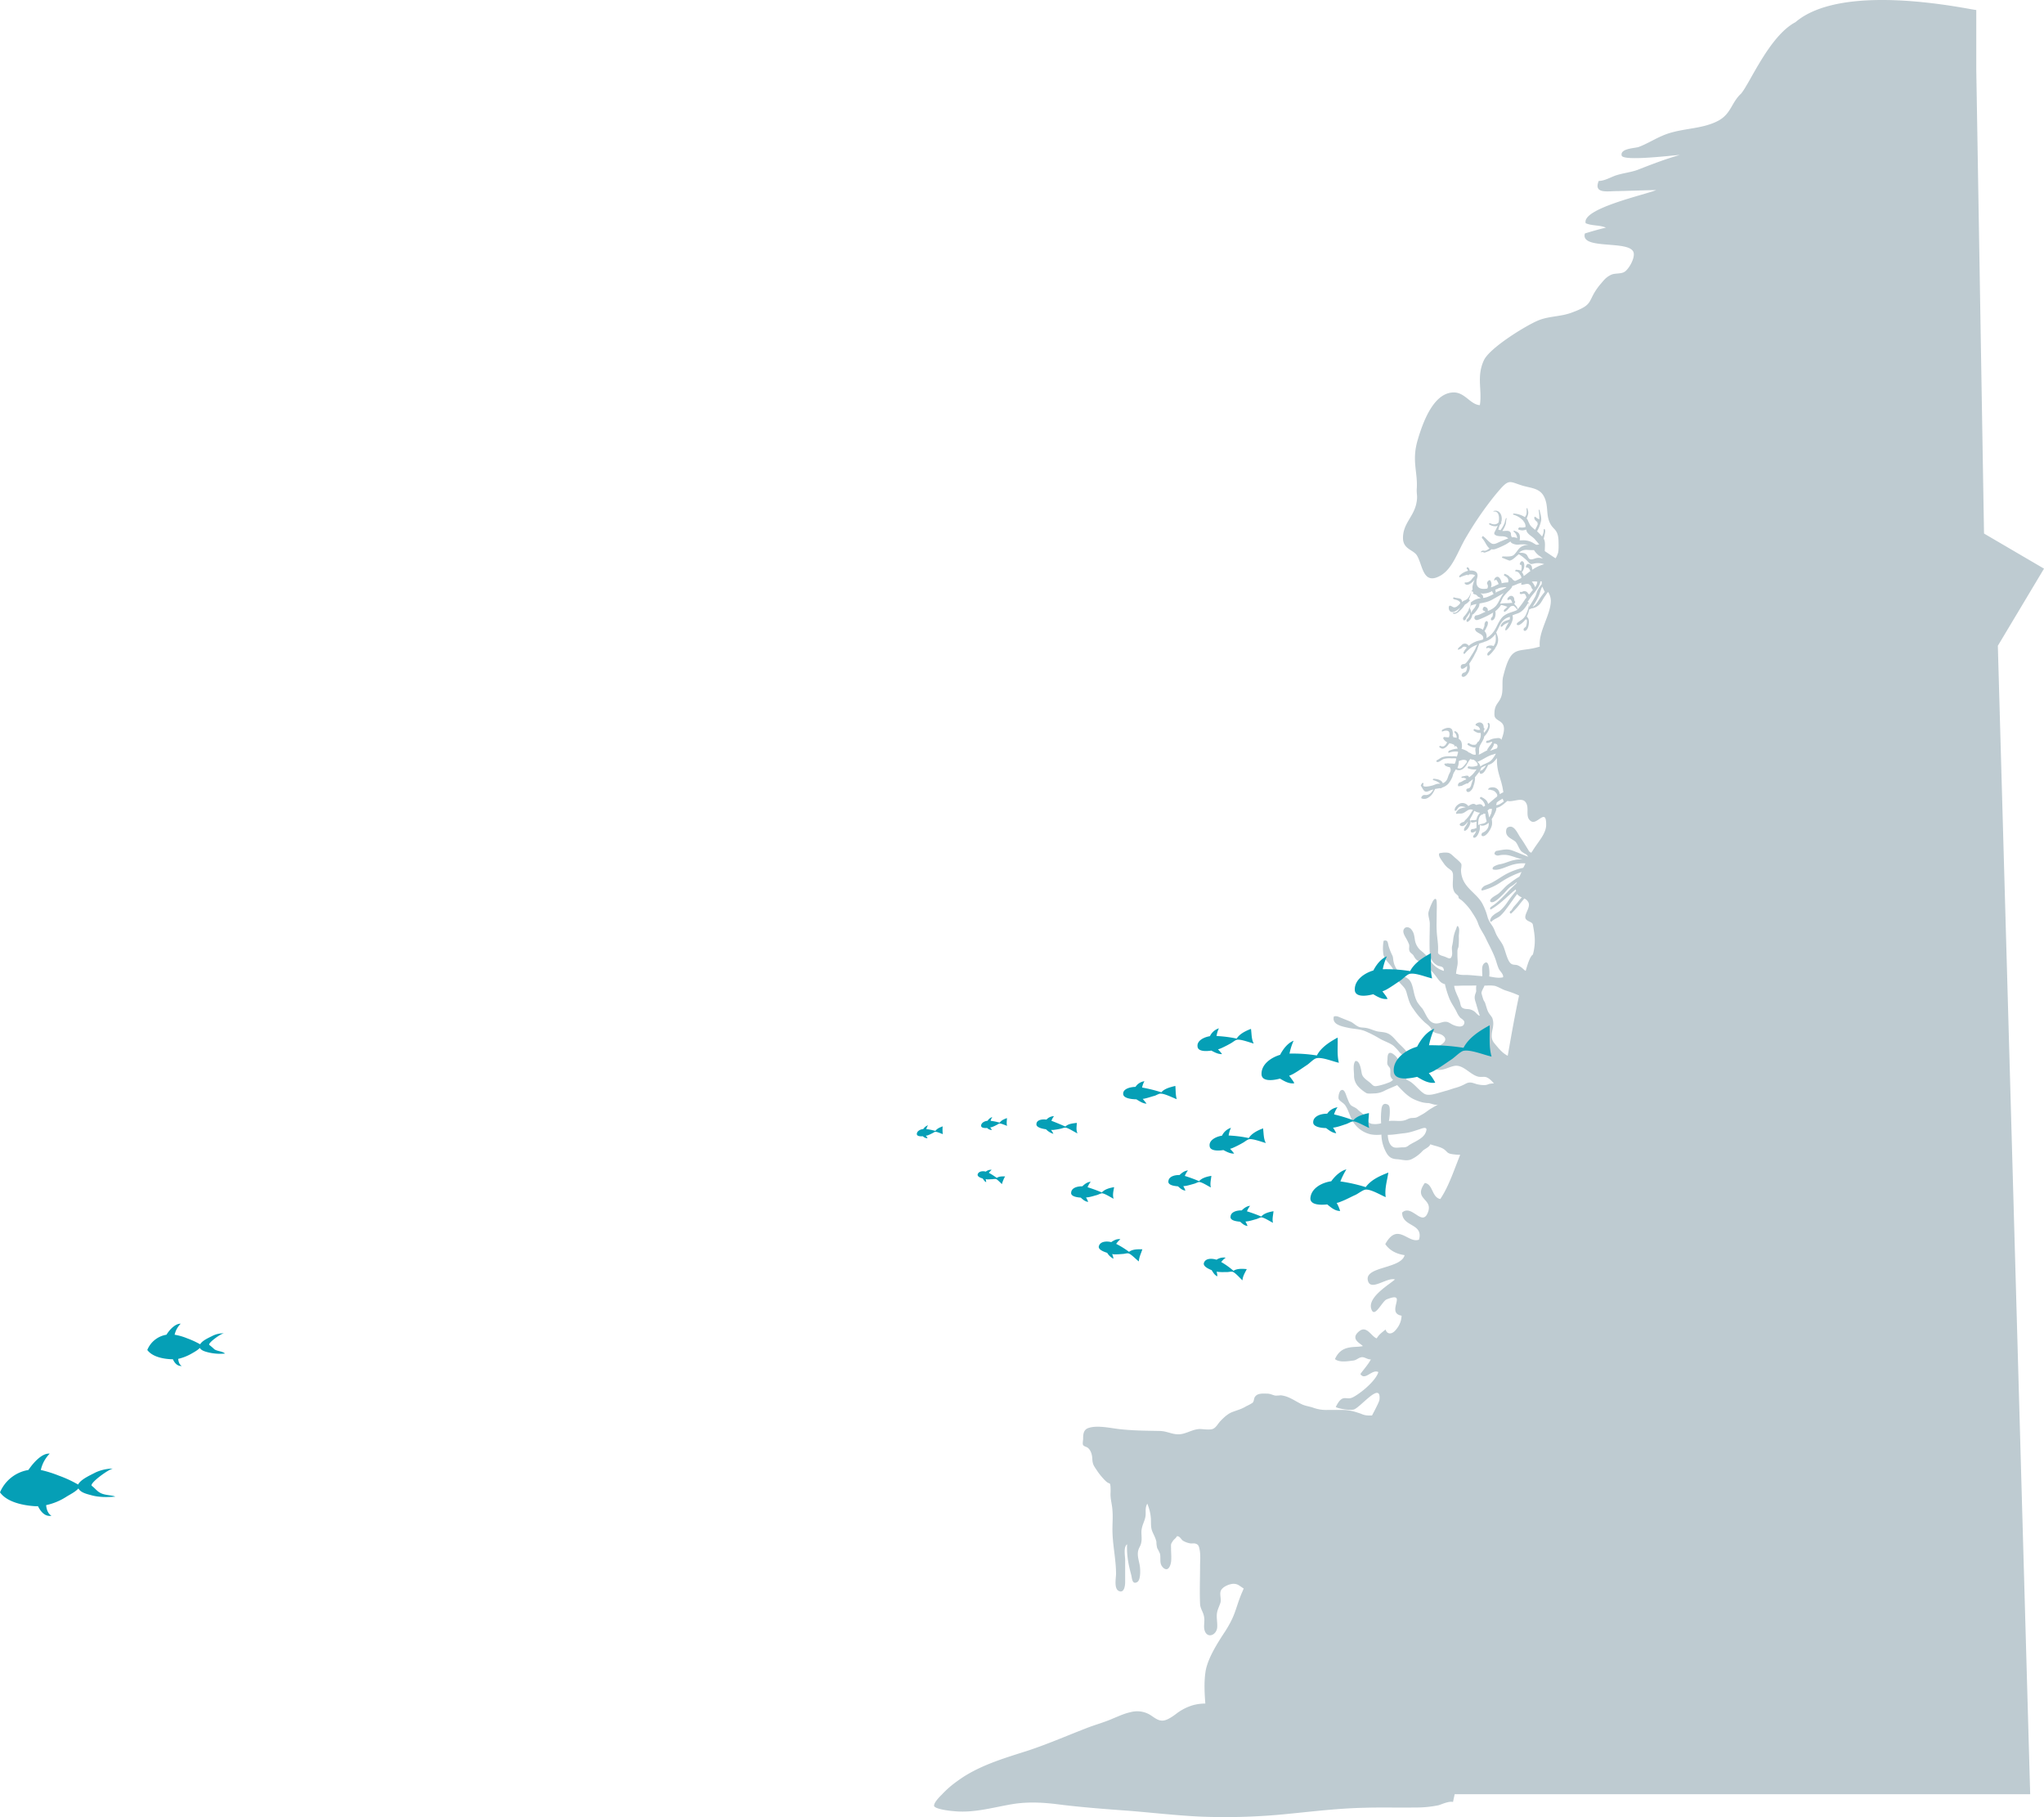 <svg xmlns="http://www.w3.org/2000/svg" width="1263.856" height="1123.421" viewBox="0 0 1263.856 1123.421">
  <g id="rif-fish" transform="translate(-472.286 -3070.853)">
    <g id="Сгруппировать_2384" data-name="Сгруппировать 2384" transform="translate(472.286 3889.204)">
      <path id="XMLID_281_" d="M649.852,503.635c-1.536-.878-3.292-3.073-4.609-3.95-2.195-1.317,10.754-10.754,13.168-10.754a26.685,26.685,0,0,0-10.974,2.414c-3.292,1.756-9,4.17-10.754,7.462a72.85,72.85,0,0,0-11.852-5.487,74.512,74.512,0,0,0-11.193-3.512,20.826,20.826,0,0,1,5.487-10.1c-4.609-.439-9.876,5.267-13.168,10.1A23.118,23.118,0,0,0,588.4,503.635c4.389,6.145,14.485,8.12,21.728,8.559h1.756c1.756,3.512,4.389,6.584,8.34,5.926-2.195-1.317-3.073-3.95-3.292-6.584a37.355,37.355,0,0,0,12.29-5.048c2.414-1.536,5.706-3.073,7.682-5.267,1.317,2.634,5.487,3.512,7.9,4.17,4.609,1.317,9.876,1.317,14.924.878C657.094,505.172,652.924,505.611,649.852,503.635Z" transform="translate(-588.4 -399.377)" fill="#059fb6"/>
      <path id="XMLID_277_" d="M598.98,458.907a32.768,32.768,0,0,0-3.073-2.634c-1.536-.878,7.242-7.242,9-7.242a14.954,14.954,0,0,0-7.462,1.756c-2.195,1.1-6.145,2.853-7.243,5.048a54.369,54.369,0,0,0-8.12-3.731,35.321,35.321,0,0,0-7.682-2.195,13.918,13.918,0,0,1,3.731-6.8c-3.073-.22-6.8,3.512-8.779,6.8a15.4,15.4,0,0,0-11.852,9.437c3.073,4.17,9.657,5.487,14.7,5.706h1.1c1.1,2.414,2.853,4.389,5.487,4.17-1.536-.878-1.975-2.634-2.195-4.389a30.034,30.034,0,0,0,8.34-3.292c1.536-.878,3.95-2.195,5.048-3.512.878,1.756,3.731,2.414,5.487,2.853a30.96,30.96,0,0,0,10.1.658C603.809,460,600.956,460.224,598.98,458.907Z" transform="translate(-466.42 -443.096)" fill="#059fb6"/>
    </g>
    <g id="sh">
      <path id="XMLID_43_" d="M-29.573,1055.5a61.046,61.046,0,0,1,9.4-8.2c13.161-9.742,29.056-14.186,44.439-19.143,12.819-4.273,25.125-9.742,37.773-14.528,4.786-1.709,9.572-3.077,14.186-5.128,3.76-1.538,7.008-3.077,10.939-3.931a15.656,15.656,0,0,1,10.426.855c3.247,1.367,6.153,5.128,10.255,4.273,2.735-.513,6.153-3.077,8.375-4.786a32.1,32.1,0,0,1,9.4-4.615,28.788,28.788,0,0,1,7.691-1.026c-.513-6.837-.855-13.5.171-20,1.367-8.2,7.691-17.947,12.306-24.954,6.324-10.084,5.811-12.819,9.913-23.074.513-1.026.855-2.051,1.367-3.077h0c-.855-.513-1.709-1.2-2.564-1.709a6.087,6.087,0,0,0-4.1-1.2c-2.564.171-6.495,1.88-7.52,4.273-.855,2.222.342,4.786-.171,7.179-.684,2.393-1.88,4.273-2.222,6.837-.342,2.735.342,5.64.171,8.546-.342,4.957-6.324,7.35-7.862,1.709-.684-2.735.342-5.64-.342-8.546-.513-2.735-2.222-4.615-2.393-7.521-.342-7.862,0-15.9,0-23.587,0-3.077.342-6.324-.171-9.4-.513-2.735-.684-3.931-3.077-4.444-1.2-.171-2.222.171-3.418-.171a13.477,13.477,0,0,1-3.931-1.538c-1.2-.855-2.051-3.077-3.76-2.735-.684,1.367-1.88,1.88-2.564,3.077-1.367,1.88-1.026,2.222-1.026,4.615,0,2.735.342,5.64,0,8.2-.513,3.077-2.051,5.982-4.786,3.589-2.735-2.564-1.367-5.469-2.051-8.717a31.887,31.887,0,0,0-1.709-3.418,15.517,15.517,0,0,1-.513-3.931c-.513-2.393-1.538-4.1-2.564-6.495-1.026-2.564-.684-5.128-.855-8.033a28.165,28.165,0,0,0-2.222-9.059c-1.367,2.564-.855,4.273-1.026,7.008-.171,3.077-1.88,5.469-2.393,8.546-.513,2.393.171,5.3-.171,7.691-.342,2.735-1.2,3.247-1.88,5.3-1.026,3.247.342,6.666.855,9.913.342,2.051.684,8.888-1.709,10.084-3.077,1.538-3.077-2.393-3.589-4.444-1.709-6.324-2.906-12.306-2.564-18.972-2.393,1.709-1.2,7.179-1.2,9.742v13.5c0,2.222-.513,6.666-3.418,5.811-3.76-1.026-2.222-8.033-2.222-10.768,0-9.23-2.222-18.117-2.222-27.518,0-3.931.342-7.862,0-11.793-.171-3.418-1.2-6.495-1.2-9.913a44.7,44.7,0,0,0,0-4.786c-.342-2.735-.342-1.367-2.222-2.735A18.173,18.173,0,0,1,69.9,859.8a37.144,37.144,0,0,1-3.931-5.128c-1.88-2.735-2.393-3.589-2.564-7.179-.171-2.222-.855-4.786-2.735-6.324-.855-.684-2.393-.855-2.906-1.709-.513-.684,0-3.077,0-3.931,0-2.735.171-5.64,3.418-6.666,5.982-1.88,14.186.342,20.169.855,8.033.855,15.725.855,23.929,1.026,5.3.171,8.717,3.077,14.186,1.709,3.589-.855,6.495-2.735,10.255-2.906,2.393,0,5.811.684,8.033,0,2.051-.684,3.247-3.077,4.615-4.615,2.222-2.393,4.957-4.957,7.862-5.982,3.247-1.2,5.469-1.709,8.546-3.589a26.408,26.408,0,0,0,3.76-2.051c1.026-1.026.684-2.735,1.538-3.76,1.709-2.393,5.3-1.88,7.862-1.88,1.88.171,2.906.855,4.615,1.2a24.076,24.076,0,0,0,3.418-.171c4.957.513,8.546,3.418,12.819,5.469,2.051,1.026,4.615,1.367,6.837,2.051a23.52,23.52,0,0,0,9.059,1.538h9.572c4.273,0,7.52,1.026,11.452,2.393a10.527,10.527,0,0,0,4.444,1.026h2.222c1.367-2.564,4.444-8.375,4.615-9.742,1.2-11.793-11.623,4.615-15.725,5.982-2.222.855-10.255-.513-11.281-1.538,4.273-8.546,6.153-3.931,10.255-5.811s14.357-9.913,16.066-15.725c-3.931-2.051-8.2,5.64-11.11,1.2,2.051-2.906,4.786-5.811,6.495-9.059-2.051.171-3.589-1.367-5.469-1.367-2.051.171-3.247,1.709-5.128,2.051-3.931.513-8.888,1.367-11.623-.855,4.1-9.23,12.135-6.837,17.263-8.033-1.538-1.709-8.2-4.444-2.222-9.23,4.615-3.76,7.52,3.418,10.768,4.444,1.709-2.735,3.247-3.589,5.469-5.469,1.026,3.247,4.1,3.247,6.666-.171a13.677,13.677,0,0,0,3.247-8.375c-10.255-1.709,4.615-15.554-9.23-10.084-2.906,1.2-7.691,12.477-9.572,5.64-2.051-7.179,11.281-14.87,14.7-17.947-4.786-1.538-14.528,7.179-16.579,1.2-3.247-9.4,20.34-7.521,22.561-16.237-4.786-.684-9.23-2.735-11.964-6.837,7.691-13.845,14.015-.171,20.852-2.735,2.906-10.255-10.426-7.691-10.426-16.75,5.982-5.469,12.306,9.059,15.9,0,3.589-8.888-9.4-7.862-1.88-18.288,5.128.684,4.273,8.888,9.572,9.913,5.3-7.862,8.546-18.118,12.306-27.347a31.475,31.475,0,0,1-5.64-.513c-2.393-.513-2.222-1.2-3.931-2.564-2.222-1.88-6.324-2.393-8.888-3.418-.684,1.88-3.418,2.735-4.786,4.1a22.46,22.46,0,0,1-6.837,5.128c-2.906,1.367-5.982.171-9.059,0-2.906-.171-4.615-1.026-6.153-3.418a23.669,23.669,0,0,1-3.418-11.793,21.341,21.341,0,0,1-6.666-.171,17.334,17.334,0,0,1-9.572-5.982c-3.077-3.589-3.589-8.2-6.153-11.964-1.026-1.538-3.589-2.564-4.1-4.1a7.883,7.883,0,0,1,1.026-4.786c2.564-2.393,3.589,2.735,4.273,4.273s1.2,3.418,2.393,4.615c1.367,1.026,2.906,1.367,4.273,2.735,1.538,1.538,3.589,2.735,4.957,4.273,1.709,1.88.684,3.76,3.589,4.444a13.546,13.546,0,0,0,5.811-.342,45.72,45.72,0,0,1,.171-8.375c.171-2.051.855-4.273,3.418-3.418,1.367.513,1.538,1.367,1.709,2.564a29.972,29.972,0,0,1-.513,7.862,11.319,11.319,0,0,1,2.564-.171c2.222,0,4.615.342,6.666-.171,1.88-.342,3.077-1.538,4.957-1.538,2.222-.171,2.393,0,4.273-1.026,1.2-.684,2.564-1.367,3.589-2.051,1.538-1.026,2.735-2.051,4.273-2.906,1.367-.855,2.735-1.538,4.1-2.393-1.88.684-4.273-.684-5.982-.855a17.9,17.9,0,0,1-5.128-.855,31.807,31.807,0,0,1-4.273-1.709c-3.76-1.88-6.837-5.3-9.913-8.546-2.564,1.2-5.3,2.222-7.691,3.418a14.019,14.019,0,0,1-6.324,1.709c-1.026,0-3.931.342-4.957-.171A21.837,21.837,0,0,1,228,617.945a9.928,9.928,0,0,1-2.735-7.179c0-2.222-.855-6.837.855-8.717,2.906-.513,3.589,6.153,3.931,7.691.684,3.077,3.76,4.273,5.982,6.495,1.367,1.367,1.88,1.538,3.76,1.2a40.124,40.124,0,0,0,7.691-2.393,7.59,7.59,0,0,0,1.88-1.367l-.342-.342c-2.051-2.051-1.026-3.418-1.367-6.153-.171-1.367-1.367-1.88-1.709-3.077-.342-1.026,0-2.393,0-3.418,0-3.589,1.2-4.957,4.273-2.393,2.051,1.709,2.906,3.931,4.1,6.324a20.733,20.733,0,0,1,.855,2.393,8.334,8.334,0,0,0,.513-1.2c1.367-2.393,2.735-2.906,1.367-5.128a19.648,19.648,0,0,0-3.589-3.931,28.974,28.974,0,0,0-3.76-4.1c-2.393-1.88-5.982-2.906-8.546-4.444a69.488,69.488,0,0,0-9.4-4.786c-3.247-1.2-6.666-1.2-9.913-1.88-3.76-.855-10.426-1.88-9.059-7.008,1.367-.513,2.564,0,3.76.513,2.051.855,4.273,1.709,6.324,2.564,1.709.684,2.735,1.88,4.273,2.735,1.88,1.2,3.247.855,5.3,1.2,2.564.342,4.957,1.709,7.52,2.222,1.88.342,4.273.342,6.153,1.2,2.393,1.026,4.1,3.247,5.811,5.128s3.76,3.589,5.3,5.469c1.538,2.051,2.735,3.931,5.64,4.1a12.081,12.081,0,0,0,6.324-2.051c1.709-1.2,3.077-2.906,5.128-3.76,1.709-.855,3.418-.855,4.957-2.051,2.906-1.88,3.418-4.1.171-5.982-1.88-1.026-3.931-.684-5.469-2.222-.684-.684-1.026-1.88-1.709-2.564a20.8,20.8,0,0,0-2.906-2.564,44.106,44.106,0,0,1-7.35-8.546c-2.393-3.077-3.077-5.982-4.1-9.572-.684-2.735-1.367-3.418-3.077-5.3a46.936,46.936,0,0,1-3.76-4.444c-.855-1.538-.513-2.393-1.026-3.931a13.492,13.492,0,0,0-2.393-3.931c-1.709-2.222-3.76-3.931-4.273-6.837a26.315,26.315,0,0,1,.171-8.2c2.735-.855,2.564,1.367,3.077,3.247a36.407,36.407,0,0,0,2.393,5.982c.513,1.2.342,2.393.684,3.589.684,4.1,3.931,7.862,7.52,9.742,2.906,1.538,3.589,3.418,4.444,6.666.684,2.906,1.2,5.982,2.735,8.717a34.667,34.667,0,0,0,3.077,3.931c2.393,3.418,3.76,9.4,8.888,9.23,1.88,0,3.76-1.2,5.64-1.026,1.709,0,2.906,1.2,4.444,1.88,1.88.855,5.811,2.051,6.837-.513.855-2.051-1.2-2.906-2.393-3.931a13,13,0,0,1-2.051-3.247c-1.538-3.247-3.76-5.982-4.957-9.4A59.816,59.816,0,0,1,281.5,554.7v-.171c-2.906-.684-3.931-2.735-5.64-4.957a40.2,40.2,0,0,0-5.128-5.64c-2.222-1.709-5.128-2.906-7.179-4.786a11.462,11.462,0,0,1-1.538-2.393c-.855-1.2-2.222-1.538-2.564-3.077-.342-1.2.171-2.564-.171-3.76a27.891,27.891,0,0,0-1.538-3.247c-.855-1.538-2.906-4.444-1.538-6.324,1.2-1.88,3.76-.855,4.615.513,1.538,1.88,1.709,3.931,2.051,6.153a10.949,10.949,0,0,0,3.418,6.495,28.75,28.75,0,0,1,6.837,7.521,14.988,14.988,0,0,0,7.691,5.3,4.289,4.289,0,0,0-.342-1.709c-.684-1.2-2.393-1.026-3.418-1.538a8.992,8.992,0,0,1-4.957-7.52c-.342-6.153,0-12.306,0-18.459,0-2.564-1.367-5.128-.684-7.52a36.4,36.4,0,0,1,2.393-5.982c1.026-2.051,2.393-2.735,2.564,0,.171,2.564,0,5.3,0,8.033,0,3.247-.171,6.495,0,9.742.171,4.1,1.026,8.033.855,12.135,0,1.538-.342,1.88.855,2.735.855.684,2.906,1.026,3.931,1.538,1.88.855,3.077,1.538,3.76-.855.513-1.88-.342-4.1.171-6.153a31.9,31.9,0,0,0,.684-4.273,22.082,22.082,0,0,1,1.709-5.982c.342-.684.684-3.418,1.709-.855.513,1.2,0,4.1,0,5.3a39.1,39.1,0,0,1-.171,6.324c-.171,1.026-.684,1.538-.684,2.735v2.906c0,1.88.342,4.1,0,5.982-.342,1.709-.684,3.418-.855,5.128.342.171.855.171,1.2.342,2.393.684,4.444.342,6.837.513,2.735.171,5.469.513,8.2.684.171-2.564-1.026-7.008,1.88-8.375,2.564-1.2,2.735,6.666,2.393,8.546,2.906.513,5.811,1.2,8.546.513.513-1.709-1.88-3.76-2.564-5.128-1.026-2.222-1.538-4.615-2.393-6.837-1.538-4.1-3.76-8.033-5.64-11.964-1.367-3.077-3.589-5.811-4.786-9.23-1.026-3.077-2.735-5.3-4.444-8.033a37.126,37.126,0,0,0-5.469-6.153c-.513-.513-1.367-.855-2.051-1.538-.171-.171-.171-1.026-.342-1.367-.855-1.026-2.222-1.709-2.735-3.247-1.2-2.735-.342-6.495-.513-9.4a4.2,4.2,0,0,0-.855-2.906,29.219,29.219,0,0,0-2.393-1.88,14.76,14.76,0,0,1-2.222-2.393c-.855-1.2-2.735-3.76-3.077-4.957-.342-1.709,0-1.709,1.538-1.88a11.955,11.955,0,0,1,4.273,0c1.367.342,2.906,2.051,4.1,3.077,1.026.855,3.247,2.735,3.76,3.76.342,1.026-.171,2.906-.171,3.931a15.7,15.7,0,0,0,.855,4.786c2.393,7.008,9.572,10.084,12.648,16.408A37.632,37.632,0,0,1,307.823,513c.684,2.393,1.88,3.931,3.247,5.982,1.2,2.051,1.709,4.273,2.906,6.153,1.367,2.393,2.906,3.931,3.931,6.666.684,1.88,1.2,3.76,1.88,5.64.513,1.367,1.2,3.247,2.393,4.273s2.564.684,3.931,1.026a10.863,10.863,0,0,1,3.76,2.393,9.4,9.4,0,0,0,1.538,1.2c1.538-5.64,3.077-9.4,4.444-10.084,2.051-7.691,1.026-12.648,0-18.459-.342-2.051-3.931-1.88-4.615-4.1-.684-2.393,2.906-6.324,2.051-9.23a5.1,5.1,0,0,0-2.735-2.906c-.855,1.026-1.538,1.88-2.393,2.906a46.909,46.909,0,0,1-5.469,6.153c-.342.342-.684.342-.855,0l-.171-.171c-.342-.342.171-1.2.684-1.367.171,0,1.367-2.051,1.709-2.393,1.026-1.2,2.051-2.222,2.906-3.418a29.756,29.756,0,0,1,2.051-2.393,6.959,6.959,0,0,1-2.906-2.051c-2.222,2.906-4.273,5.982-6.495,8.888a30.483,30.483,0,0,1-3.76,4.444c-1.709,1.538-3.589,1.88-5.3,3.418-.855.855-1.367,0-1.026-1.026.684-1.709,1.026-1.88,2.393-3.077.855-.684,2.222-1.367,3.247-2.051a26.652,26.652,0,0,0,4.957-5.64,72.451,72.451,0,0,1,5.3-6.837c0-.342-.171-.684-.171-1.026-.684.684-1.538,1.2-2.222,1.88-4.444,3.931-8.2,7.691-12.99,10.426-.855.513-.855-1.026,0-1.538,3.931-2.564,6.666-5.469,10.255-9.23,1.88-2.051,3.76-3.589,5.469-5.469,0-.171.171-.342.171-.513a19.63,19.63,0,0,0-1.709,1.367c-.855.684-1.88,1.2-2.906,2.051-1.2,1.026-2.393,2.564-3.589,3.76-2.051,2.051-6.495,6.666-8.2,4.786-.342-.342,0-1.026.342-1.538,1.538-1.709,3.247-2.222,4.957-3.589,2.222-1.88,4.273-4.615,6.666-6.153a50.937,50.937,0,0,1,5.982-4.1c.513-.855.855-1.88,1.367-2.906a55.855,55.855,0,0,0-12.819,6.324,35.407,35.407,0,0,1-11.452,5.128c-.513.171-.684-.513-.342-1.2,1.367-1.88,2.393-1.88,3.931-2.564,3.077-1.2,6.495-3.589,9.572-5.469a40.849,40.849,0,0,1,12.135-4.786,20.4,20.4,0,0,0,1.367-2.735,23.27,23.27,0,0,0-9.572,1.367c-3.418,1.2-7.52,3.247-10.426,2.393-.513-.171-.342-1.2.342-1.709a11.085,11.085,0,0,1,4.1-1.538c2.906-.513,5.811-2.051,8.717-2.564a16.924,16.924,0,0,1,5.128-.342c-2.906-.684-5.64-1.88-8.546-2.564a14.094,14.094,0,0,0-5.982,0,2.659,2.659,0,0,1-2.735-.684c-.513-.513.342-1.88,1.026-2.051,4.1-.684,6.666-1.538,10.084-.171,3.247,1.2,6.324,2.564,9.572,3.76-.342-.513-.684-.855-1.026-1.367a16.127,16.127,0,0,1-3.077-1.88c-1.538-1.538-2.051-3.76-3.418-5.64-1.709-2.222-7.179-2.906-5.982-8.033a2.18,2.18,0,0,1,.855-1.2c3.931-2.222,6.153,3.931,7.862,6.324,1.88,2.564,3.418,5.3,5.128,8.033a.6.6,0,0,0,.171.342l.171.171c.342.342.855.513,1.2.855a5.32,5.32,0,0,1,.684-1.026c3.76-6.153,8.375-10.6,8.546-16.066.171-11.281-5.469,0-9.23-2.393-4.273-2.564-.684-8.375-3.589-11.964-2.393-3.077-8.033.342-11.11-.684-2.051,1.709-4.1,3.589-5.982,4.1a1.858,1.858,0,0,1-.855.171h0a6.032,6.032,0,0,1-.513,2.393,29.728,29.728,0,0,1-2.393,4.615,11.212,11.212,0,0,1,.171,3.418c-.513,3.077-4.273,8.375-6.324,6.837a1.455,1.455,0,0,1,.513-1.88,6.072,6.072,0,0,0,3.077-2.564,5.453,5.453,0,0,0,.684-3.589,6.5,6.5,0,0,1-2.906,1.709c-.855.171-2.051.171-2.564-.513v.513c.171.171.171.342,0,.684v1.538c-.342,2.051-1.88,5.811-3.76,5.3-.513-.171-.513-.855,0-1.538a6.032,6.032,0,0,0,1.367-2.222.628.628,0,0,1,.171-.513c-.342.171-.684.513-1.026.684-1.2.684-2.393.684-2.393-.684a.94.94,0,0,1,.513-.855c.684-.342,1.2-.171,1.709-.342a11.768,11.768,0,0,1,1.367-.513v-3.931c-1.2.342-3.247,1.2-3.589-.171,0-.342.171-.684.513-.684a5.7,5.7,0,0,1,1.709,0c.513-.171,1.026-.171,1.367-.342a7.438,7.438,0,0,1,2.222-4.273,8.129,8.129,0,0,1-3.589-1.2,45.1,45.1,0,0,1-2.564,4.957c-.171.171-.171.342-.342.342.513.513.684,1.026.513,2.222-.342,1.538-1.538,3.931-2.906,4.615-1.538.855-1.2-1.026-.342-2.222a9.956,9.956,0,0,0,1.709-3.247c-.342.342-.513.684-.855,1.026-1.538,1.88-2.906,2.222-4.1,1.2a.824.824,0,0,1,.171-1.026,6.928,6.928,0,0,1,1.538-.855,1.73,1.73,0,0,0,1.2-.684,1.706,1.706,0,0,1,.684-.855,14.87,14.87,0,0,0,2.051-2.393c.855-1.2,1.538-2.393,2.393-3.589a2.89,2.89,0,0,0-2.393-.171c-1.2.342-2.735,1.88-4.1,2.222-1.2.342-2.222,0-3.418.342-.342.171-.684-.513-.342-1.026,1.538-2.564,3.76-2.564,5.811-3.077a11.35,11.35,0,0,0-2.564-.513,2.246,2.246,0,0,0-1.709.513c-.684.513-1.026,1.538-1.709,2.051-.513.342-.855.171-.855-.342,0-2.222,2.735-4.1,4.1-4.273a4.49,4.49,0,0,1,4.1,1.538.32.32,0,0,1,0,.513.167.167,0,0,0,.171-.171c2.393-1.538,3.418-1.88,4.957-.684a9.013,9.013,0,0,1,2.051-.513,2.206,2.206,0,0,1,2.222,1.538,6.2,6.2,0,0,0,1.2-.513,4.023,4.023,0,0,0-.342-1.367,6.9,6.9,0,0,0-2.735-3.077c-.342-.342.171-1.2.684-1.026,1.88.855,3.76,2.051,4.273,4.273,1.538-1.2,3.247-2.735,5.128-4.273.171,0,.171-.171.342-.171,0-.171.171-.342.171-.513.171-1.2-1.026-2.222-1.538-2.735a4.387,4.387,0,0,0-2.051-.855c-.513,0-1.026-.513-1.538-.171s-.513-.684,0-1.026a4.622,4.622,0,0,1,2.564-.513,4.154,4.154,0,0,1,3.077,1.538,5.1,5.1,0,0,1,1.026,2.735,14.128,14.128,0,0,1,2.222-1.2c-1.026-8.375-4.273-12.135-3.931-21.194a18.376,18.376,0,0,1-2.222,2.564,7.5,7.5,0,0,1-3.247,1.709,21.014,21.014,0,0,1-2.393,4.273c-1.2,1.367-2.906,1.88-2.906,0a1.136,1.136,0,0,1,.684-.855c.684,0,1.2-.342,2.051-1.367a6.139,6.139,0,0,0,1.2-1.709,22.253,22.253,0,0,0-2.906,1.367,9.834,9.834,0,0,1-1.88,3.418l-2.051,2.564c.342,1.367-.342,3.931-.855,5.3a6.028,6.028,0,0,1-2.222,3.418c-1.2.684-2.051.342-2.222-.855,0-.342.342-.855.513-.855a5.432,5.432,0,0,0,1.538-.513,3.9,3.9,0,0,0,1.026-2.051c.171-.684.855-2.393,1.026-3.418a13.479,13.479,0,0,1-2.564,2.051,1.136,1.136,0,0,1-1.367.684c-.855.513-1.88.855-2.735,1.367a10.233,10.233,0,0,1-2.051.342c-.342.171-.513-.171-.513-.684v-.342c.171-.513.684-1.367,1.2-1.367,1.026-.171,2.051-1.2,3.247-1.538.171-.171.342-.171.684-.342-.342-.855-1.88-1.026-2.735-.855-.342,0-.342-.855.171-.855,1.2-.171,2.393-.684,3.418-.513.513.171.684.513.855,1.026.513-.342,1.026-.855,1.709-1.367a20.483,20.483,0,0,0,2.906-3.589,10.558,10.558,0,0,1-5.3-.684c-.513-.171.171-1.367.513-1.2a8.863,8.863,0,0,0,5.469-.513v-.684c-.171-1.2-1.88-2.564-2.564-2.906a2.534,2.534,0,0,1-1.2-.171,1.306,1.306,0,0,1-.855-.342v.171a40.887,40.887,0,0,0-2.222,3.589c-1.2,1.88-2.735,3.077-4.273,3.247a3.575,3.575,0,0,1-2.393-.513c-.342.684-.684,1.2-1.2,2.051-.855,1.709-.513,2.051-1.2,3.247a14.116,14.116,0,0,1-2.393,3.76,8.734,8.734,0,0,1-3.76,2.222.9.9,0,0,1-1.2.342l-3.077.513c-1.026,2.222-2.051,4.1-4.1,5.3a4.4,4.4,0,0,1-4.273.513.763.763,0,0,1,0-.855c.855-1.538,1.88-1.2,2.906-1.2a4.5,4.5,0,0,0,2.564-1.026,8.983,8.983,0,0,0,1.88-2.393,8.463,8.463,0,0,0-2.222.684c-3.589,1.709-3.589-.171-5.469-2.906-.171-.171,0-.513.171-.855.171-.171.171-.342.342-.513.342-.855,1.367-.513,1.026.342-1.2,2.393,4.1,1.2,5.811.684,1.026-.342,1.367-.513,2.393-.855a9.029,9.029,0,0,1,2.222-.171,10.6,10.6,0,0,0-4.444-2.222c-.342,0,0-.855.342-.855,1.88.171,4.786.513,5.64,2.735.171,0,.342-.171.513-.171,2.564-1.367,2.393-3.418,3.418-5.469l.513-1.026a2.8,2.8,0,0,0-.171-3.247,4.848,4.848,0,0,1-2.222-.684c-.342.171-.342,0-.513-.342l-.513-.513c-.171-.171.171-.684.342-.684h1.026a2.371,2.371,0,0,1,1.538,0,21.787,21.787,0,0,1,3.418.171,9.01,9.01,0,0,0,.855-2.564,1.028,1.028,0,0,1,.171-.684c-1.026-.342-2.393,0-3.589-.171a15.971,15.971,0,0,0-3.931.342c-1.88.513-3.418,2.735-4.786,1.709-.171-.171,0-.684.342-.855,1.026-.513,1.88-1.2,2.906-1.709a11.035,11.035,0,0,1,3.247-.684,20.6,20.6,0,0,1,3.247,0,8.092,8.092,0,0,1,2.906.171V413.7c.171-.342.171-.513.342-.855a3.169,3.169,0,0,1,.342-1.2v-.855a11.355,11.355,0,0,0-5.64.684c-.684.171-.342-1.2.342-1.367a16.783,16.783,0,0,1,5.128-1.2,3.908,3.908,0,0,0-1.2-1.709c-.171.171-.342.342-.513.342s-.171,0-.342-.171v-.684a7.552,7.552,0,0,0-2.735-1.026c-.171,0-.171,0-.342-.171-.171.342-.342.684-.513.684A6.877,6.877,0,0,1,281.5,408.4c-1.538,1.026-2.393.342-3.418-.342-.342-.171.171-1.026.513-.855,1.2.513,2.393.855,3.76-1.367.171-.342.342-.513.513-.855a5.7,5.7,0,0,1-2.393-2.222c-.171-.342.171-1.2.684-1.026a13.815,13.815,0,0,0,2.735.171,4.481,4.481,0,0,0,.342-2.564c-.171-2.051-2.735-1.709-4.273-1.026-.684.171-.513-1.026.171-1.2,2.051-1.2,4.786-1.709,5.811.171a7.3,7.3,0,0,1,.342,3.418c0,.171,0,.342-.171.342.342,0,.513.342.513.855a8.58,8.58,0,0,1,2.051.342,3.964,3.964,0,0,0-1.367-3.418c-.171-.171.171-.855.513-.684,1.367.513,2.222,1.709,2.222,3.76a1.858,1.858,0,0,1-.171.855,4.627,4.627,0,0,1,1.709,1.88,7.662,7.662,0,0,1,.171,4.444,13.4,13.4,0,0,1,2.393.855A6.065,6.065,0,0,1,296.2,411.3c1.026.171,1.538.855,2.564,1.2a5.814,5.814,0,0,0,1.709.171c.171-1.367-.342-2.222-.171-3.589,0-.342.171-.684.171-1.026a1.281,1.281,0,0,1-.855.171,8.775,8.775,0,0,1-4.1-1.709c-.342-.171.171-1.2.684-1.026,1.026.513,1.88,1.2,3.077,1.026,1.026,0,1.367.171,2.222-1.367.171-.342.342-.513.684-.513.171-.171.171-.342.342-.513a7.06,7.06,0,0,0,1.026-4.957c-1.709.342-3.247-.684-4.273-1.367-.342-.342.171-1.2.513-1.026a5.6,5.6,0,0,0,3.418.513,3.17,3.17,0,0,0-1.2-2.051c-.513-.342-1.026-.342-1.538-.855-.171-.171,0-.684.342-.855,1.709-1.367,3.589-.855,4.273.513a4.008,4.008,0,0,1,.342,2.051c.513,0,.684.684.171,1.538l-.171.171c0,.513.171.855.171,1.367a18.1,18.1,0,0,0,1.709-2.051c.684-1.026,1.2-2.735.684-3.247-.342-.342.171-1.026.513-.855.855.513.855,2.051.342,3.589a12.817,12.817,0,0,1-3.077,4.786c-.513,3.077-3.247,5.128-3.247,8.2a9.336,9.336,0,0,1-.171,3.077c1.367-.513,2.564-1.367,4.273-2.222l1.026-.513v-.342c0-.171.171-.342.171-.513l.171-.171a24.452,24.452,0,0,1,1.88-2.564,5.276,5.276,0,0,0,.855-1.709,4.023,4.023,0,0,0-1.367.342,3.417,3.417,0,0,1-2.222.342c-.513-.171,0-1.367.513-1.367.855.171,1.538-.513,2.564-.855a8.48,8.48,0,0,1,2.222-.513c1.367-.171,2.735-.513,3.589.342.171.171.171.342.342.513,1.026-2.735,1.88-5.469,1.538-7.691-.513-4.444-5.64-3.931-5.811-7.52-.342-7.52,3.418-7.179,4.615-12.99.684-3.418,0-7.691.684-10.6,5.128-21.023,8.888-14.528,22.732-18.8-1.026-9.059,6.666-19.485,6.837-28.2a11.009,11.009,0,0,0-1.709-5.64,17.9,17.9,0,0,0-1.367,1.88c-1.367,1.709-2.393,3.931-3.589,5.469a8.3,8.3,0,0,1-5.469,2.906,1.846,1.846,0,0,1-1.2.513,24.206,24.206,0,0,1-1.2,3.76,1.306,1.306,0,0,0-.342.855h.171c.171,0,.171.171.171.342a2.631,2.631,0,0,1,.855,1.709,7.341,7.341,0,0,1,0,2.735c-.171,1.367-.855,3.589-2.222,3.931-.684.171-1.2-.513-.855-1.367a3.48,3.48,0,0,1,1.2-1.026c0-.171.171-.171.171-.342a10.888,10.888,0,0,0,.342-1.2c.171-.684.513-2.564,0-3.077h-.342l-.171-.171h0c-1.88,2.393-4.615,4.615-5.469,3.247-.171-.171,0-.684.342-1.026,2.051-1.709,3.931-2.222,5.3-5.128,1.026-2.393,2.393-5.811,1.709-7.691-1.88,3.077-3.589,5.811-6.837,7.008-1.026.342-2.051.684-3.247,1.2a4.735,4.735,0,0,1,0,3.077c-.513,2.051-2.393,5.3-3.931,6.153-.171.171-.513,0-.513-.342.171-1.538,1.367-3.077,2.051-4.444V330.8c-1.2.684-2.564,1.026-3.76,2.393-.855.855-1.538.171-.855-.855,1.2-2.393,3.589-2.564,5.128-3.247h.171a2.9,2.9,0,0,0,0-1.709c-.684.342-1.367.513-2.051.855-3.76,2.051-4.273,5.469-6.324,8.888a.167.167,0,0,1,.171.171c.684,2.051,1.709,3.931.513,7.179a10.9,10.9,0,0,1-1.367,2.393v.171c0,.171-.171.342-.342.513l-.171.171a20.538,20.538,0,0,1-3.077,3.418c-1.2.855-1.709-.684-.513-1.88a19.5,19.5,0,0,0,1.88-1.88.888.888,0,0,0-.684-.342,2.036,2.036,0,0,0-2.222-.171c-.513.171-.342-.855.171-1.2a4.956,4.956,0,0,1,4.1-.171c.342-.513.513-1.026.855-1.538.855-2.222.342-4.273.342-5.982a3,3,0,0,1-.684.855,12.348,12.348,0,0,1-6.495,4.1,1.1,1.1,0,0,1-.855.342c-.855.342-1.538.513-2.393.855a.763.763,0,0,1,0,.855,30.276,30.276,0,0,0-1.026,2.906c-.513,1.2-1.367,2.564-1.88,3.76-.855,1.538-1.709,2.906-2.735,4.444l-.171.171c0,.855.342,1.709.342,2.564a6.935,6.935,0,0,1-.855,2.906c-1.026,1.88-2.735,3.418-3.931,2.564-.342-.171-.342-.684-.171-1.2a1.914,1.914,0,0,1,1.367-1.2,1.832,1.832,0,0,0,1.367-1.026,6.5,6.5,0,0,0,.513-3.077c-1.709,1.538-3.931,2.906-3.931.342a1.7,1.7,0,0,1,1.026-1.367c1.2-.342,1.538.171,2.735-1.367a24.428,24.428,0,0,0,2.393-3.418c.855-1.367,1.88-2.906,2.564-4.273.684-1.2.684-1.88,1.709-3.077a14,14,0,0,0-4.786,2.393l-.513.513a15.793,15.793,0,0,0-2.393,2.393c-.684.855-1.367.171-.855-.855a9.956,9.956,0,0,1,1.88-2.564,2.073,2.073,0,0,0-2.222-.513,4.533,4.533,0,0,0-1.026.855,9.162,9.162,0,0,1-1.88.855c-.342.171-.513-.171-.342-.513.513-1.026,1.367-1.367,2.051-2.051a2.7,2.7,0,0,1,3.76-.684c.342.171.513.513.855.855a16.025,16.025,0,0,1,5.811-3.077,20.669,20.669,0,0,0,3.077-.855c.855-3.76-4.273-3.418-4.957-6.153a.653.653,0,0,1,.513-.855,5.2,5.2,0,0,1,4.273,1.026,8.334,8.334,0,0,0,.513-1.2,5.432,5.432,0,0,0,.513-1.538V332c0-.171.171-.855.171-.513,0-.684.855-1.709,1.367-1.367s.684.684.513,1.538a4.859,4.859,0,0,1-.684,2.051,18.68,18.68,0,0,1-1.367,2.564,4.645,4.645,0,0,1,1.2,4.273c2.222-1.2,4.273-3.077,6.153-6.837,1.026-2.051,2.222-4.615,3.931-6.324,2.735-2.564,6.153-2.735,9.059-4.273a10.311,10.311,0,0,0-2.222-2.393,3.083,3.083,0,0,0-2.051.342l-1.2,1.2a6.693,6.693,0,0,1-2.393,2.051c-.684.171-.684-1.026,0-1.538.513-.342,1.026-1.026,1.709-1.538-.684-.171-1.367-.513-2.051-.684-.513-.171-1.2-.342-1.88-.513a15.9,15.9,0,0,1-3.589,3.931c.513,2.051-.171,5.64-2.222,5.64-.855,0-.513-1.88.513-2.222-.342.171-.171.171,0-.342a2.168,2.168,0,0,0,.171-1.026c0-.342.171-.684.171-1.2a56.224,56.224,0,0,1-7.862,3.931c-1.709.684-2.735,1.2-3.589-.171-.342-.513.171-2.051,1.026-2.051,1.709-.171,3.418-1.2,5.3-2.051a.6.6,0,0,0,.342-.171c0-.171-.171-.171-.342-.342l-1.026-.513c-.684-.513.171-2.564,1.026-2.222a2.471,2.471,0,0,1,1.709,1.2,3.332,3.332,0,0,1,.171,1.367,12.443,12.443,0,0,0,4.786-2.906c1.88-2.051,2.735-4.957,4.444-7.35a3,3,0,0,1,.684-.855c-.171,0-.171.171-.342.171-2.222,1.367-4.444,2.564-6.837,3.931-2.735,1.538-5.3,1.88-7.862,2.393,0,.342-.171.855-.171,1.2a4.616,4.616,0,0,1-.855,1.88,14.874,14.874,0,0,1-2.906,3.589.32.32,0,0,1-.513,0,5.96,5.96,0,0,1-2.735,4.615c-.513.171-.855,0-.855-.513V329.6a1.405,1.405,0,0,1,.684-1.026,4.69,4.69,0,0,0,1.367-3.931,23.476,23.476,0,0,1-2.222,3.418c0,.855-1.2,2.051-1.709,1.367,0-.171-.171-.171-.171-.342-.342-.513,0-1.367.513-1.88a19.365,19.365,0,0,0,2.906-4.1c-.171-.342.171-.855.513-1.2.855-1.88,1.026-3.76.171-4.615-.171.171-.171.342-.342.342a8.265,8.265,0,0,1-2.735,2.222,14.788,14.788,0,0,1-3.247,3.931c-1.367,1.367-2.735,2.051-3.931,1.709-.342-.171,0-.855.342-.684,1.538.342,2.735-1.2,3.931-3.077-1.538,1.367-3.247,2.735-4.615,2.735-1.538.171-2.735-1.2-2.393-3.247a.735.735,0,0,1,.684-.684c1.538.171,2.051,1.88,4.273.513a15.421,15.421,0,0,0,1.709-1.538c0-.171.171-.171.171-.342.855-.855-1.538-2.051-1.709-2.051-.684-.342-1.709-.342-2.393-.855-.342-.171.171-1.026.513-.855,1.2.513,2.564.342,3.76.855a1.744,1.744,0,0,1,1.026,2.051c.171-.171.513-.342.684-.513,1.367-.855,2.393-.684,3.589-2.564,1.026-1.538,1.367-3.247,2.393-4.786a5.879,5.879,0,0,1,.171-2.906,21.641,21.641,0,0,1,1.026-3.077,11.075,11.075,0,0,1-3.077,2.735c-1.538.684-2.393.513-3.077-.513-.171-.171.171-.513.342-.513a4.58,4.58,0,0,0,3.589-1.367,20.792,20.792,0,0,1,2.564-2.906c-.513-.513-1.538-.855-3.589-.684h-.171c0,.171-.171.171-.171.342-.342.171-.513.171-.684,0a.167.167,0,0,0-.171-.171h0a26.971,26.971,0,0,0-4.444,1.538c-.513.342-.855-.513-.342-1.026a10.913,10.913,0,0,1,5.128-2.906,1.439,1.439,0,0,0-.684-1.2c-.342-.342.171-1.2.513-1.026a2.175,2.175,0,0,1,1.2,2.051c2.051-.171,4.1.342,4.615,1.709.855,1.709-.342,3.077-.342,5.3-.171,4.1,3.247,4.786,6.666,4.1a2.605,2.605,0,0,0,0-2.735c-.684-1.026,1.2-3.077,1.88-2.222a4.548,4.548,0,0,1,.342,4.273c.855-.342,1.538-.513,2.222-.855,1.026-.513,1.709-.855,2.564-1.2a6.073,6.073,0,0,0-.684-1.538c-.171-.342-.513-.684-.684-1.026-.342-.342-.513,0-1.026.342-.171.171-.342,0-.342-.171a2.255,2.255,0,0,1,1.538-2.051c.855-.342,1.538.342,2.051,1.026a5.958,5.958,0,0,1,1.026,2.906,15.517,15.517,0,0,1,3.931-.513c0-.171.171-.342.171-.513.342-2.393-1.538-3.077-2.564-3.76-.342-.171.171-1.2.513-1.026,1.2.513,2.564,1.026,3.247,2.393.171-.171.342-.342.342-.171.684.513,1.026,1.2,1.709,1.709.171.171.513.171.855.513a41.078,41.078,0,0,0,3.931-1.88c.171-1.2-.684-1.88-1.026-2.564a2.948,2.948,0,0,0-2.564-1.538c-.342-.171,0-1.026.342-1.026,1.2.171,2.222,0,3.077.855v-.171c.513-1.026.684-4.1-.342-3.76-.342.171-.513-.342-.342-.855,1.026-2.393,2.393-1.026,2.564,0a6.31,6.31,0,0,1-1.2,5.3.167.167,0,0,0-.171.171,5.279,5.279,0,0,1,1.2,2.393c1.2-.855,2.222-1.709,3.589-2.735.171-.171.342-.171.513-.342l-.513-1.026a2.286,2.286,0,0,0-1.367-1.2c-.684.342-1.2-.342-.684-1.2,0-.171.171-.171.171-.342a1.236,1.236,0,0,1,1.026-.684,2.36,2.36,0,0,1,2.222,1.709c.171.513.171,1.367.342,1.88h0a24,24,0,0,1,7.35-3.418,11.81,11.81,0,0,0-5.64-.513c-2.051.342-2.564.855-3.76-.342a26.749,26.749,0,0,0-6.324-5.3c-.342.171-.513.513-.855.684-1.538,1.367-3.247,3.077-4.786,3.247a2.429,2.429,0,0,1-1.026-.342c-1.2-.342-2.393-1.026-3.589-1.367-.342,0,0-.855.342-.855,1.367,0,4.957.342,6.495-.684,1.88-1.367,2.906-4.1,4.957-5.3a9.154,9.154,0,0,1,4.444-1.2,20.361,20.361,0,0,0-5.64-.171,7.112,7.112,0,0,1-4.273-.684,2.044,2.044,0,0,1-1.2-1.2c-.684.342-1.538,1.026-2.735,1.709a54.129,54.129,0,0,1-6.495,2.906,4.542,4.542,0,0,1-2.564.171,4.405,4.405,0,0,1-2.222,1.367c-.513.171-1.2.513-1.88.684s-1.2-.684-2.051-.171c-.513.171-.342-.513,0-.684a1.843,1.843,0,0,1,1.2-.342,2.476,2.476,0,0,0,1.88-.171,11.5,11.5,0,0,0,1.88-1.2c-1.88-1.367-2.906-4.786-4.615-6.324-.342-.342.342-1.538.684-1.2,1.709,1.2,2.906,2.906,4.615,4.1,2.222,1.709,4.1-.171,7.008-1.2,1.538-.684,2.906-1.2,3.931-1.538-2.393-2.393-6.324-.342-8.546-2.564a1.445,1.445,0,0,1,0-1.2c.684-1.367,1.538-2.906,2.051-4.273l-.171.171a2.54,2.54,0,0,1-1.538.342,6.445,6.445,0,0,1-3.589-1.2c-.342-.171.171-.855.513-.684,1.2.513,3.247,1.367,4.957-.171.171-.171.342-.171.342-.342.684-3.589,0-7.179-3.077-6.666-.171,0-.171-.342,0-.342,3.077-1.026,5.469,1.88,4.957,5.811a2.43,2.43,0,0,1-.342,1.026h0c.342.513-.171,1.367-.684,1.538a12.98,12.98,0,0,0-.684,1.88c-.684,2.735-.513.684.684,1.538a.167.167,0,0,1,.171.171,18.805,18.805,0,0,0,2.735-4.786,19.332,19.332,0,0,1,.684-2.564c.171-.342.513-.342.513,0-.513,1.538-.171,2.735-.855,4.273a14.88,14.88,0,0,1-1.709,3.247l-.171.171c1.538.171,3.76-.513,4.786.513s.342,1.538.855,2.735c.171.171.171.513.342.684a5.655,5.655,0,0,1,3.247.513,5.458,5.458,0,0,0-2.222-4.1c-.171-.171.171-.513.342-.513,1.367.513,2.906.855,3.418,2.735a6.91,6.91,0,0,1,0,3.247h1.2a12.056,12.056,0,0,1,7.35,1.709c.513.342,1.2.684,1.709,1.026a3.763,3.763,0,0,0,1.367-.171h.513c-.171-.171-.171-.342-.342-.513a.368.368,0,0,1-.342-.342c-.684-.855-1.367-1.538-2.051-2.393-1.367-1.538-3.247-2.393-4.444-3.931a3.752,3.752,0,0,1-.855-2.051,10.437,10.437,0,0,1-2.222.513,6.858,6.858,0,0,1-2.564-.513c-.513-.342.171-1.367.684-1.367a8.234,8.234,0,0,0,2.906,0c.342-.171.513-.171.855-.342-.171-.513-.171-1.2-.342-1.709a6.929,6.929,0,0,0-.855-1.538c-.171,0-.171,0-.171-.171v-.171a13.165,13.165,0,0,0-6.324-3.931c-.342,0,0-.684.171-.684a14.147,14.147,0,0,1,7.008,2.222c.171-.342.342-.513.513-.855.855-1.367.513-3.077.513-4.273,0-.342.513-.684.513-.342.342,1.367.855,2.393.342,4.1a11.872,11.872,0,0,1-.855,2.222c.513.342.684.855,1.026,1.709,1.2,2.393,1.026,2.564,3.247,4.444.342.342.684.513,1.026.855l.513-1.026a18.99,18.99,0,0,0,1.2-2.735c-.342-.171-.342-.513-.171-.855-.855-.855-1.88-1.367-2.051-2.735-.171-.342.513-1.026.684-.684a7.168,7.168,0,0,0,2.393,1.538,28.5,28.5,0,0,0-.342-5.469c0-.342.342-.684.513-.342.342,1.88,1.2,3.931,1.026,6.324a21.718,21.718,0,0,1-1.2,4.1,20.154,20.154,0,0,1-1.367,2.735c1.026,1.026,2.051,2.051,3.077,3.247a8.056,8.056,0,0,0,1.026-4.1c0-.342.342-.684.513-.513.855.855.171,2.906-.171,4.615-.171.513-.171.855-.342,1.367,1.2,2.051.684,4.444.684,7.691.342.171.684.513,1.026.684.513.342,3.247,2.222,5.64,3.76a15.072,15.072,0,0,0,1.538-3.418c.513-1.709.342-7.52.171-9.059-.684-5.469-3.077-5.3-4.957-8.888-2.564-4.786-1.367-9.23-2.906-14.357-2.393-7.691-7.862-7.35-14.357-9.23-8.888-2.735-8.033-4.786-17.092,6.153a210.49,210.49,0,0,0-17.434,25.3c-5.64,9.23-8.546,20.681-17.263,24.783-9.913,4.786-9.913-7.52-13.5-13.161-2.222-3.418-8.375-3.76-8.546-10.426-.171-8.717,5.982-12.819,8.033-20.681,1.367-5.469.171-6.324.513-10.6.513-9.742-3.077-16.75.342-28.886,4.1-14.357,10.939-30.082,22.561-30.082,6.837,0,10.255,7.52,16.066,7.862,1.538-9.23-2.222-17.776,2.564-27.86,3.589-7.52,25.125-20.852,32.988-24.271,7.008-3.077,14.186-2.393,21.365-5.128,14.528-5.3,8.888-6.837,17.434-17.263,2.222-2.564,3.589-4.615,7.008-6.153,2.393-1.026,5.811-.342,8.033-1.709,2.906-1.709,7.35-9.742,5.3-12.819-4.1-6.666-32.646-.855-29.74-10.939,4.444-1.367,8.546-2.564,12.99-3.589-3.76-1.709-8.546-1.026-12.477-2.735-2.735-9.059,36.748-17.6,43.585-20.51-8.717.171-17.434.513-25.98.684-5.3.171-12.648,1.2-9.572-6.324,3.589,0,7.179-2.222,10.6-3.418,4.786-1.538,9.4-1.88,13.845-3.589,8.717-3.418,16.75-6.495,25.638-9.059-3.931.171-35.039,4.1-35.893.342-1.026-4.444,8.2-4.444,10.6-5.3,6.324-2.393,12.135-6.495,18.972-8.546,9.913-3.077,20.681-2.735,29.911-7.52C458.4,16.648,458.575,9.469,464.557,4c5.469-6.325,17.418-35.634,33.659-44.209,29.98-25.567,108.717-7.517,111.794-7.517V-10.7L614.8,275.933l37.09,21.707-28.544,47.687,20,710H287.484l-1.026,4.786c-2.564-.684-7.179,1.538-9.059,2.051a68.639,68.639,0,0,1-14.528,1.367c-10.426.171-20.852-.171-31.449.171-15.725.342-31.278,2.222-46.832,3.76a382.724,382.724,0,0,1-54.182,1.709c-14.7-.684-29.4-2.393-44.1-3.589-14.016-1.026-28.031-2.051-42.046-3.76-10.255-1.367-20.169-2.051-30.424-.342-12.135,2.051-23.929,5.64-36.406,4.273-.684,0-10.768-1.025-11.793-3.077C-34.872,1060.628-30.428,1056.355-29.573,1055.5ZM266.119,644.1c-3.247,1.026-6.324,2.222-9.742,2.564s-6.837,1.026-10.255,1.026c.171,3.247,1.026,6.666,3.76,7.691,1.367.513,4.1,0,5.64,0a4.617,4.617,0,0,0,3.589-1.2c3.247-2.222,9.23-4.1,10.6-8.375C271.075,642.386,268,643.411,266.119,644.1Zm40.508-193.14a7.01,7.01,0,0,1-.171-1.88c-.513.171-.855.171-1.026-.171-.171.342-.342.684-.684.684-2.393.513-2.735,3.76-2.735,6.666.171-.171.342-.342.513-.342,1.2-.513,2.393-.513,3.589-1.026a5.453,5.453,0,0,0,1.2-1.026A17.883,17.883,0,0,1,306.627,450.955Zm2.393-4.786c-.342.342-.855.684-1.2,1.026.513,1.367.684,3.077,1.026,4.273.513-.855.855-1.709,1.2-2.393a17.273,17.273,0,0,0,.513-2.906ZM295,416.942c0-.171-.171-.513-.171-.684a4.109,4.109,0,0,0-2.564-.342,11.057,11.057,0,0,0-2.222.684,10.537,10.537,0,0,1-.855,4.273c1.88.855,3.077,0,5.3-2.906.171-.342.513-.513.684-.855C295,417.113,295,417.113,295,416.942Zm7.008,0c-.171,0-.342.171-.513.171a4.2,4.2,0,0,1,1.88,2.906,10.007,10.007,0,0,1,2.906-1.709c2.222-1.026,3.589-1.367,5.469-4.273a10.85,10.85,0,0,0,1.2-2.051c-.684.171-1.538.513-2.222.684C307.823,413.524,305.089,415.575,302.012,416.942Zm9.742-11.11a3.821,3.821,0,0,1-.513,1.709,15.489,15.489,0,0,1-1.88,2.735c1.367-.513,2.735-1.026,4.273-1.538.171-.342.171-.684.342-.855C314.147,405.832,312.78,405.832,311.754,405.832Zm5.469,34.013a22.993,22.993,0,0,0-3.76,2.393v.513a2.429,2.429,0,0,0-.342,1.026c1.538.171,3.077-1.026,4.786-2.222A5.118,5.118,0,0,1,317.224,439.846ZM297.568,325.329a9.463,9.463,0,0,1,2.051-3.247,9.21,9.21,0,0,0,1.2-2.222c0-.171.171-.171.171-.342a14.19,14.19,0,0,0-3.589,1.026c-.171.513-.342,1.026-.513,1.709A4.37,4.37,0,0,1,297.568,325.329Zm3.247-11.452c-.513-.342-1.2-.342-1.709-.684q-.513-.256,0-1.026c-.171-.171-.513-.171-.684-.342l-.513-.513c-.513,1.88-.684,3.589-1.709,5.3a2.371,2.371,0,0,1,1.2,2.051,10.5,10.5,0,0,1,6.153-2.735c-.342-.513-1.2-.684-1.709-1.026A5.8,5.8,0,0,0,300.816,313.877Zm10.084-1.709c-.171-.171-.171-.513-.342-.684h0a.167.167,0,0,0-.171.171,11.432,11.432,0,0,1-4.957,1.367c-.342.171-.513.171-.684,0a3.763,3.763,0,0,1-1.367-.171c.342.342.684.513,1.026.855a2.2,2.2,0,0,1,.684,2.051,11.974,11.974,0,0,0,2.393-.513,40.114,40.114,0,0,0,4.1-1.88A9.806,9.806,0,0,1,310.9,312.168Zm8.375-3.077a9.746,9.746,0,0,0-2.222.171,6.965,6.965,0,0,0-3.077.855c-.171.171-.342.342-.513.171-.342.171-.513.171-.855.342a3.4,3.4,0,0,1,.171,1.88,7.983,7.983,0,0,1,1.709-.855,41.959,41.959,0,0,0,4.957-2.393Zm14.528-1.538c-1.367-1.2-3.247.171-4.957,0-.342,0-.342-.684.171-1.2h0a14.241,14.241,0,0,0-2.564.684,28.494,28.494,0,0,1-3.418,1.367,2.272,2.272,0,0,1-.513,1.2c-1.026,1.367-1.88,1.88-2.906,3.077-2.906,3.077-2.564,3.589-4.1,6.666,2.393-.513,4.273-.171,6.666-.513h1.026c-.684-1.026-.684-2.906-2.393-1.88-.684.513-1.026-.684-.342-1.367,1.026-1.2,2.051-1.367,2.906-.855a2.18,2.18,0,0,1,.855,1.2c.171.513,0,1.538.513,1.88.342.342,0,1.2-.513,1.538.171.171.342.171.342.342.684.855,1.709,1.709,1.88,3.077a54.327,54.327,0,0,0,4.444-5.982,5.453,5.453,0,0,1,1.026-1.2c-.342-.855-.513-2.051-1.367-2.393s-2.051.684-2.735-.171c-.342-.342.342-1.367.684-1.026s.855-.171,1.367-.342a1.887,1.887,0,0,1,1.367,0,2.174,2.174,0,0,1,1.538,1.2,3.727,3.727,0,0,1,.684.855c.684-.855,1.538-1.88,2.393-2.906a11.648,11.648,0,0,0-.855-1.2A3.17,3.17,0,0,0,333.8,307.553Zm1.367-1.88a9.594,9.594,0,0,1,2.051,3.418,6.271,6.271,0,0,0,1.367-3.418A11.46,11.46,0,0,0,335.171,305.673Zm6.153-.171h-.855c-.171,2.735-3.247,6.495-5.128,8.717-1.026,1.367-1.88,2.735-2.735,3.931a1.93,1.93,0,0,1,.684,2.051,6.074,6.074,0,0,1-.342,1.709,62.5,62.5,0,0,0,4.444-7.179c.684-1.367.855-2.906,1.709-4.273a21.766,21.766,0,0,1,2.222-3.247Zm-1.88-16.066a13.2,13.2,0,0,1-2.906-3.247,41.7,41.7,0,0,1-4.444-.171,6.64,6.64,0,0,0-4.786,1.709c1.709.171,3.247,0,4.615,1.2.684.684,1.026,2.222,1.88,2.735,1.2.684,2.735-.171,4.1-.513a6.568,6.568,0,0,1,4.1.342A13.479,13.479,0,0,0,339.444,289.436Zm2.222,19.314c-1.026,1.88-1.367,3.76-2.222,5.811a36.716,36.716,0,0,1-2.393,4.444c-.342.513-.855,1.367-1.367,2.222,2.051-1.026,2.735-2.564,4.444-5.128A42.7,42.7,0,0,1,343.2,312C342.691,310.972,342.178,309.946,341.665,308.75ZM286.971,605.125c-3.76.855-6.837,3.077-10.768,2.222-2.906-.684-10.6-1.88-13.332-.171-1.2.684-2.564,3.418-3.418,4.273a20.481,20.481,0,0,1-2.051,1.88c1.026.684,2.393,1.2,3.247,1.88,2.735,2.051,4.957,4.957,7.691,6.837,1.88,1.367,4.786.855,6.837.342,2.222-.513,4.786-1.367,7.35-2.051,1.88-.513,3.589-1.2,5.469-1.709a29.143,29.143,0,0,0,5.982-2.393c2.735-1.538,4.1-.855,6.837,0a17.643,17.643,0,0,0,5.128.684,6.441,6.441,0,0,0,2.735-.684,15.327,15.327,0,0,1,3.077-.342,20.669,20.669,0,0,0-2.735-2.735c-2.735-2.051-3.589-1.026-6.495-1.367C297.226,610.937,292.782,603.758,286.971,605.125Zm7.179-49.738c-2.222,0-4.615.171-7.008.171.171.855.342,1.538.513,2.222.855,2.735,2.222,4.957,3.077,7.691.513,1.88.342,3.418,2.393,4.1,1.538.513,2.735.171,4.273.684a7.438,7.438,0,0,1,2.564,1.367c.513.342,2.222,2.564,3.077,2.393-.855-2.393-1.538-4.786-2.222-7.179-.513-1.709-1.2-3.247-.855-5.128.171-1.026.684-1.88.855-2.906a18.49,18.49,0,0,1,0-3.077.6.6,0,0,1,.171-.342Zm24.954,3.077c-2.222-.684-4.444-2.222-6.837-2.906a22.439,22.439,0,0,0-4.786-.171h-1.538c-.513,1.367-1.88,3.418-1.88,4.615a28.526,28.526,0,0,0,.855,3.077,7.055,7.055,0,0,0,1.2,2.564c.684,1.709,1.026,3.418,1.709,5.128.684,1.88,2.051,3.077,2.906,4.615a10.367,10.367,0,0,1,.513,5.128c-.171,1.88-.855,3.418-.855,5.64a6.787,6.787,0,0,0,1.709,4.957c2.393,2.906,4.786,5.982,8.2,7.691,2.222-12.819,4.615-26.151,7.008-37.261A67.408,67.408,0,0,0,319.1,558.464Z" transform="translate(1084.256 3124.765)" fill="#15435a" opacity="0.275"/>
      <g id="sf" transform="translate(1041.227 3654.643) rotate(1)">
        <path id="XMLID_695_" d="M263.165,259.4c-4.786,2.735-10.084,6.153-12.648,11.281a92.834,92.834,0,0,0-16.921-.855,35.854,35.854,0,0,1,2.393-8.033c-3.589,1.538-6.324,5.128-8.2,8.888-5.469,1.709-11.452,5.982-11.281,11.964,0,4.615,6.153,4.273,11.452,2.735,2.735,1.538,5.64,3.247,8.888,2.735-.342-1.026-1.88-2.906-3.247-4.615a19.232,19.232,0,0,0,2.564-1.2c2.906-1.709,5.64-3.76,8.375-5.64,1.538-1.026,4.1-3.931,5.811-4.273,3.418-.855,10.255,1.88,13.845,2.564C262.823,269.655,263.507,264.528,263.165,259.4Z" transform="translate(52.696 -259.4)" fill="#059fb6"/>
        <path id="XMLID_694_" d="M296.365,290.5c-4.786,2.735-10.084,6.153-12.648,11.281a92.835,92.835,0,0,0-16.921-.855,35.853,35.853,0,0,1,2.393-8.033c-3.589,1.538-6.324,5.128-8.2,8.888-5.469,1.709-11.452,5.982-11.281,11.964,0,4.615,6.153,4.273,11.452,2.735,2.735,1.538,5.64,3.247,8.888,2.735-.342-1.026-1.88-2.906-3.247-4.615a19.217,19.217,0,0,0,2.564-1.2c2.906-1.709,5.64-3.76,8.375-5.64,1.538-1.026,4.1-3.931,5.811-4.273,3.418-.855,10.255,1.88,13.845,2.564C296.023,300.755,296.707,295.628,296.365,290.5Z" transform="translate(-37.25 -237.344)" fill="#059fb6"/>
        <path id="XMLID_693_" d="M272.66,318.948c-3.589.855-7.52,2.051-9.572,4.615a104.766,104.766,0,0,0-11.964-3.418,14.963,14.963,0,0,1,2.051-4.444,9.475,9.475,0,0,0-6.324,4.1c-3.931,0-8.546,1.709-8.546,5.3-.171,2.735,4.1,3.589,8.033,3.589,1.88,1.367,3.931,2.906,6.324,3.077a21.935,21.935,0,0,0-2.051-3.418,12.76,12.76,0,0,0,1.88-.342c2.222-.513,4.273-1.367,6.324-2.051,1.026-.342,3.077-1.709,4.444-1.709,2.393.171,7.179,2.906,9.742,3.931C271.976,325.271,272.66,322.195,272.66,318.948Z" transform="translate(6.624 -219.472)" fill="#059fb6"/>
        <path id="XMLID_692_" d="M308.489,323.8c-3.418,1.367-7.008,3.247-8.717,6.153a77.4,77.4,0,0,0-12.477-1.367,15.393,15.393,0,0,1,1.367-4.786,9.255,9.255,0,0,0-5.469,4.957c-3.931.684-8.2,3.077-7.52,6.666.342,2.735,4.615,2.906,8.546,2.222,2.051,1.026,4.273,2.222,6.666,2.051a28.151,28.151,0,0,0-2.564-2.906,11.271,11.271,0,0,0,1.88-.684,62.421,62.421,0,0,0,5.811-3.077c1.026-.513,2.906-2.222,4.1-2.393,2.393-.342,7.691,1.538,10.255,2.222C308.831,330.124,309,327.048,308.489,323.8Z" transform="translate(-94.497 -213.727)" fill="#059fb6"/>
        <path id="XMLID_691_" d="M313.489,287.9c-3.418,1.367-7.008,3.247-8.717,6.153a77.4,77.4,0,0,0-12.477-1.367,15.394,15.394,0,0,1,1.367-4.786,9.255,9.255,0,0,0-5.469,4.957c-3.931.684-8.2,3.077-7.521,6.666.342,2.735,4.615,2.906,8.546,2.222,2.051,1.026,4.273,2.222,6.666,2.051a28.149,28.149,0,0,0-2.564-2.906,11.283,11.283,0,0,0,1.88-.684,62.436,62.436,0,0,0,5.811-3.077c1.026-.513,2.906-2.222,4.1-2.393,2.393-.342,7.691,1.538,10.255,2.222C313.831,294.224,314,290.977,313.489,287.9Z" transform="translate(-108.043 -239.188)" fill="#059fb6"/>
        <path id="XMLID_690_" d="M321.617,342.577c-2.735.513-5.811,1.367-7.52,3.418a91.306,91.306,0,0,0-8.888-3.077,13.358,13.358,0,0,1,1.88-3.418c-2.051.171-3.76,1.538-5.128,2.906-3.077,0-6.666,1.026-6.837,3.931-.342,2.222,2.906,2.906,5.982,3.077,1.367,1.2,2.735,2.393,4.615,2.564a13.252,13.252,0,0,0-1.367-2.735c.684,0,1.2-.171,1.538-.171,1.709-.342,3.247-.855,4.957-1.367.855-.171,2.564-1.2,3.418-1.2,1.88.171,5.3,2.393,7.179,3.247C320.763,347.362,321.447,344.969,321.617,342.577Z" transform="translate(-139.075 -202.593)" fill="#059fb6"/>
        <path id="XMLID_689_" d="M298.917,354.977c-2.735.513-5.811,1.367-7.52,3.418a91.325,91.325,0,0,0-8.888-3.077,13.358,13.358,0,0,1,1.88-3.418c-2.051.171-3.76,1.538-5.128,2.906-3.077,0-6.666,1.026-6.837,3.931-.342,2.222,2.906,2.906,5.982,3.077,1.367,1.2,2.735,2.393,4.615,2.564a13.249,13.249,0,0,0-1.367-2.735c.684,0,1.2-.171,1.538-.171,1.709-.342,3.247-.855,4.957-1.367.855-.171,2.564-1.2,3.418-1.2,1.88.171,5.3,2.393,7.179,3.247C298.063,359.933,298.747,357.54,298.917,354.977Z" transform="translate(-77.576 -193.799)" fill="#059fb6"/>
        <path id="XMLID_688_" d="M356.717,347.277c-2.735.513-5.811,1.367-7.52,3.418a91.318,91.318,0,0,0-8.888-3.077,13.357,13.357,0,0,1,1.88-3.418c-2.051.171-3.76,1.538-5.128,2.906-3.077,0-6.666,1.026-6.837,3.931-.342,2.222,2.906,2.906,5.982,3.077,1.367,1.2,2.735,2.393,4.615,2.564a13.252,13.252,0,0,0-1.367-2.735c.684,0,1.2-.171,1.538-.171,1.709-.342,3.247-.855,4.957-1.367.855-.171,2.564-1.2,3.418-1.2,1.88.171,5.3,2.393,7.179,3.247C355.692,352.062,356.376,349.669,356.717,347.277Z" transform="translate(-234.168 -199.26)" fill="#059fb6"/>
        <path id="XMLID_687_" d="M346.58,370.81c-2.906,0-5.982,0-8.2,1.709a55.293,55.293,0,0,0-8.033-4.786,13.613,13.613,0,0,1,2.564-2.906c-2.051-.342-3.931.684-5.64,1.88-2.906-.684-6.666-.342-7.52,2.393-.855,2.051,2.222,3.418,5.128,4.273a9.96,9.96,0,0,0,3.931,3.589,9.887,9.887,0,0,0-.855-2.906,5.886,5.886,0,0,0,1.538.171c1.709,0,3.418-.171,5.128-.342.855,0,2.735-.684,3.589-.342,1.709.513,4.615,3.589,6.324,4.786C344.7,375.425,345.9,373.2,346.58,370.81Z" transform="translate(-205.912 -184.678)" fill="#059fb6"/>
        <path id="XMLID_686_" d="M308.345,377.674c-2.735-.171-5.982-.342-8.2,1.2a47.3,47.3,0,0,0-7.691-5.3,13.809,13.809,0,0,1,2.735-2.735,8.013,8.013,0,0,0-5.64,1.367c-2.906-.855-6.666-.855-7.691,1.88-.855,2.051,2.051,3.589,4.786,4.615,1.026,1.538,1.88,3.077,3.589,3.76a11.533,11.533,0,0,0-.513-2.906,5.5,5.5,0,0,0,1.367.171c1.709.171,3.418,0,5.128,0,.855,0,2.735-.513,3.589-.171,1.709.684,4.444,3.76,5.982,5.128C305.952,381.947,307.319,379.9,308.345,377.674Z" transform="translate(-102.899 -180.432)" fill="#059fb6"/>
        <path id="XMLID_685_" d="M340.253,310.064c-3.247.855-6.837,1.88-8.546,4.1a93.442,93.442,0,0,0-11.964-2.735,12,12,0,0,1,1.367-3.931,7.876,7.876,0,0,0-5.469,3.589c-3.76.171-7.862,1.538-7.521,4.615.171,2.393,4.444,3.077,8.2,3.077,2.051,1.2,4.1,2.564,6.324,2.564-.342-.513-1.367-1.709-2.393-2.906a9.614,9.614,0,0,0,1.709-.342c2.051-.513,3.76-1.2,5.64-1.709,1.026-.342,2.735-1.538,3.931-1.367,2.393,0,7.35,2.393,9.742,3.247C340.424,315.533,340.6,312.969,340.253,310.064Z" transform="translate(-180.956 -225.287)" fill="#059fb6"/>
        <path id="XMLID_684_" d="M368.761,324.631c-2.564.342-5.469.684-7.008,2.393-2.906-1.2-5.811-2.393-8.717-3.418a11.968,11.968,0,0,1,1.538-2.906,6.618,6.618,0,0,0-4.615,2.222c-2.906-.342-6.153.342-6.153,2.906-.171,1.88,3.077,2.735,5.982,3.077a10.713,10.713,0,0,0,4.615,2.735,10.748,10.748,0,0,0-1.538-2.393h1.367a43.728,43.728,0,0,0,4.615-.855c.855-.171,2.222-.855,3.247-.684,1.709.342,5.3,2.564,7.179,3.418C368.248,328.733,368.761,326.853,368.761,324.631Z" transform="translate(-269.969 -215.926)" fill="#059fb6"/>
        <path id="XMLID_683_" d="M386.713,344.445c-1.709,0-3.76,0-5.128,1.026a48.249,48.249,0,0,0-4.957-3.077,17.016,17.016,0,0,1,1.709-1.88,4.834,4.834,0,0,0-3.589,1.2c-1.88-.513-4.273-.171-4.957,1.538-.513,1.367,1.2,2.222,3.077,2.735.684.855,1.2,1.88,2.222,2.222a11.162,11.162,0,0,0-.342-1.88,7.4,7.4,0,0,1,.855.171c1.026,0,2.222-.171,3.247-.171a9.747,9.747,0,0,1,2.222-.171c1.026.342,2.735,2.222,3.76,3.077A19.956,19.956,0,0,1,386.713,344.445Z" transform="translate(-331.677 -201.897)" fill="#059fb6"/>
        <path id="XMLID_682_" d="M385.2,321.913c-1.709.684-3.418,1.367-4.444,2.906a32.638,32.638,0,0,0-5.64-1.026,7.238,7.238,0,0,1,1.026-2.393,5.692,5.692,0,0,0-2.906,2.393c-1.88.171-3.931,1.367-3.931,3.077,0,1.367,1.88,1.538,3.76,1.367a4,4,0,0,0,2.906,1.2,5.937,5.937,0,0,0-1.026-1.538,1.858,1.858,0,0,1,.855-.171,22.249,22.249,0,0,0,2.906-1.367c.513-.171,1.538-1.026,2.051-1.026,1.2,0,3.418,1.026,4.615,1.367C384.854,325.16,385.2,323.622,385.2,321.913Z" transform="translate(-329.646 -215.429)" fill="#059fb6"/>
        <path id="XMLID_681_" d="M408.4,325.313c-1.709.684-3.418,1.367-4.444,2.906a32.638,32.638,0,0,0-5.64-1.026,7.238,7.238,0,0,1,1.026-2.393,5.692,5.692,0,0,0-2.906,2.393c-1.88.171-3.931,1.367-3.931,3.077,0,1.367,1.88,1.538,3.76,1.367a4,4,0,0,0,2.906,1.2,5.937,5.937,0,0,0-1.026-1.538,1.858,1.858,0,0,1,.855-.171,22.257,22.257,0,0,0,2.906-1.367c.513-.171,1.538-1.026,2.051-1.026,1.2,0,3.418,1.026,4.615,1.367A22.03,22.03,0,0,1,408.4,325.313Z" transform="translate(-392.5 -213.018)" fill="#059fb6"/>
        <path id="XMLID_680_" d="M279.014,339.638c-4.957,2.051-10.426,4.444-13.845,9.23a98.769,98.769,0,0,0-15.725-3.247,50.081,50.081,0,0,1,3.589-7.52c-3.589,1.026-6.837,4.1-9.23,7.52-5.469.855-11.964,4.273-12.648,10.084-.684,4.444,4.957,4.957,10.426,4.273,2.393,1.88,4.786,3.931,8.033,3.931a22.384,22.384,0,0,0-2.222-4.957,10.939,10.939,0,0,0,2.564-.855c3.077-1.2,5.982-2.906,8.888-4.273,1.538-.684,4.615-3.247,6.324-3.418,3.247-.342,9.4,3.247,12.477,4.444C276.792,349.723,278.331,344.766,279.014,339.638Z" transform="translate(12.917 -203.586)" fill="#059fb6"/>
        <path id="XMLID_679_" d="M253.308,285.1c-5.982,3.418-12.648,7.691-15.9,14.186a126.985,126.985,0,0,0-21.365-1.2,49.763,49.763,0,0,1,3.077-10.255c-4.615,1.88-8.033,6.495-10.426,11.281-6.837,2.051-14.528,7.691-14.186,15.041.171,5.811,7.691,5.3,14.528,3.589,3.589,2.051,7.179,4.1,11.281,3.418a26.476,26.476,0,0,0-4.1-5.811,30.5,30.5,0,0,0,3.247-1.538c3.76-2.222,7.179-4.786,10.6-7.179,1.88-1.2,5.3-4.957,7.35-5.469,4.273-1.026,12.99,2.393,17.434,3.247C252.966,298.261,253.649,291.766,253.308,285.1Z" transform="translate(99.643 -241.174)" fill="#059fb6"/>
      </g>
    </g>
  </g>
</svg>
